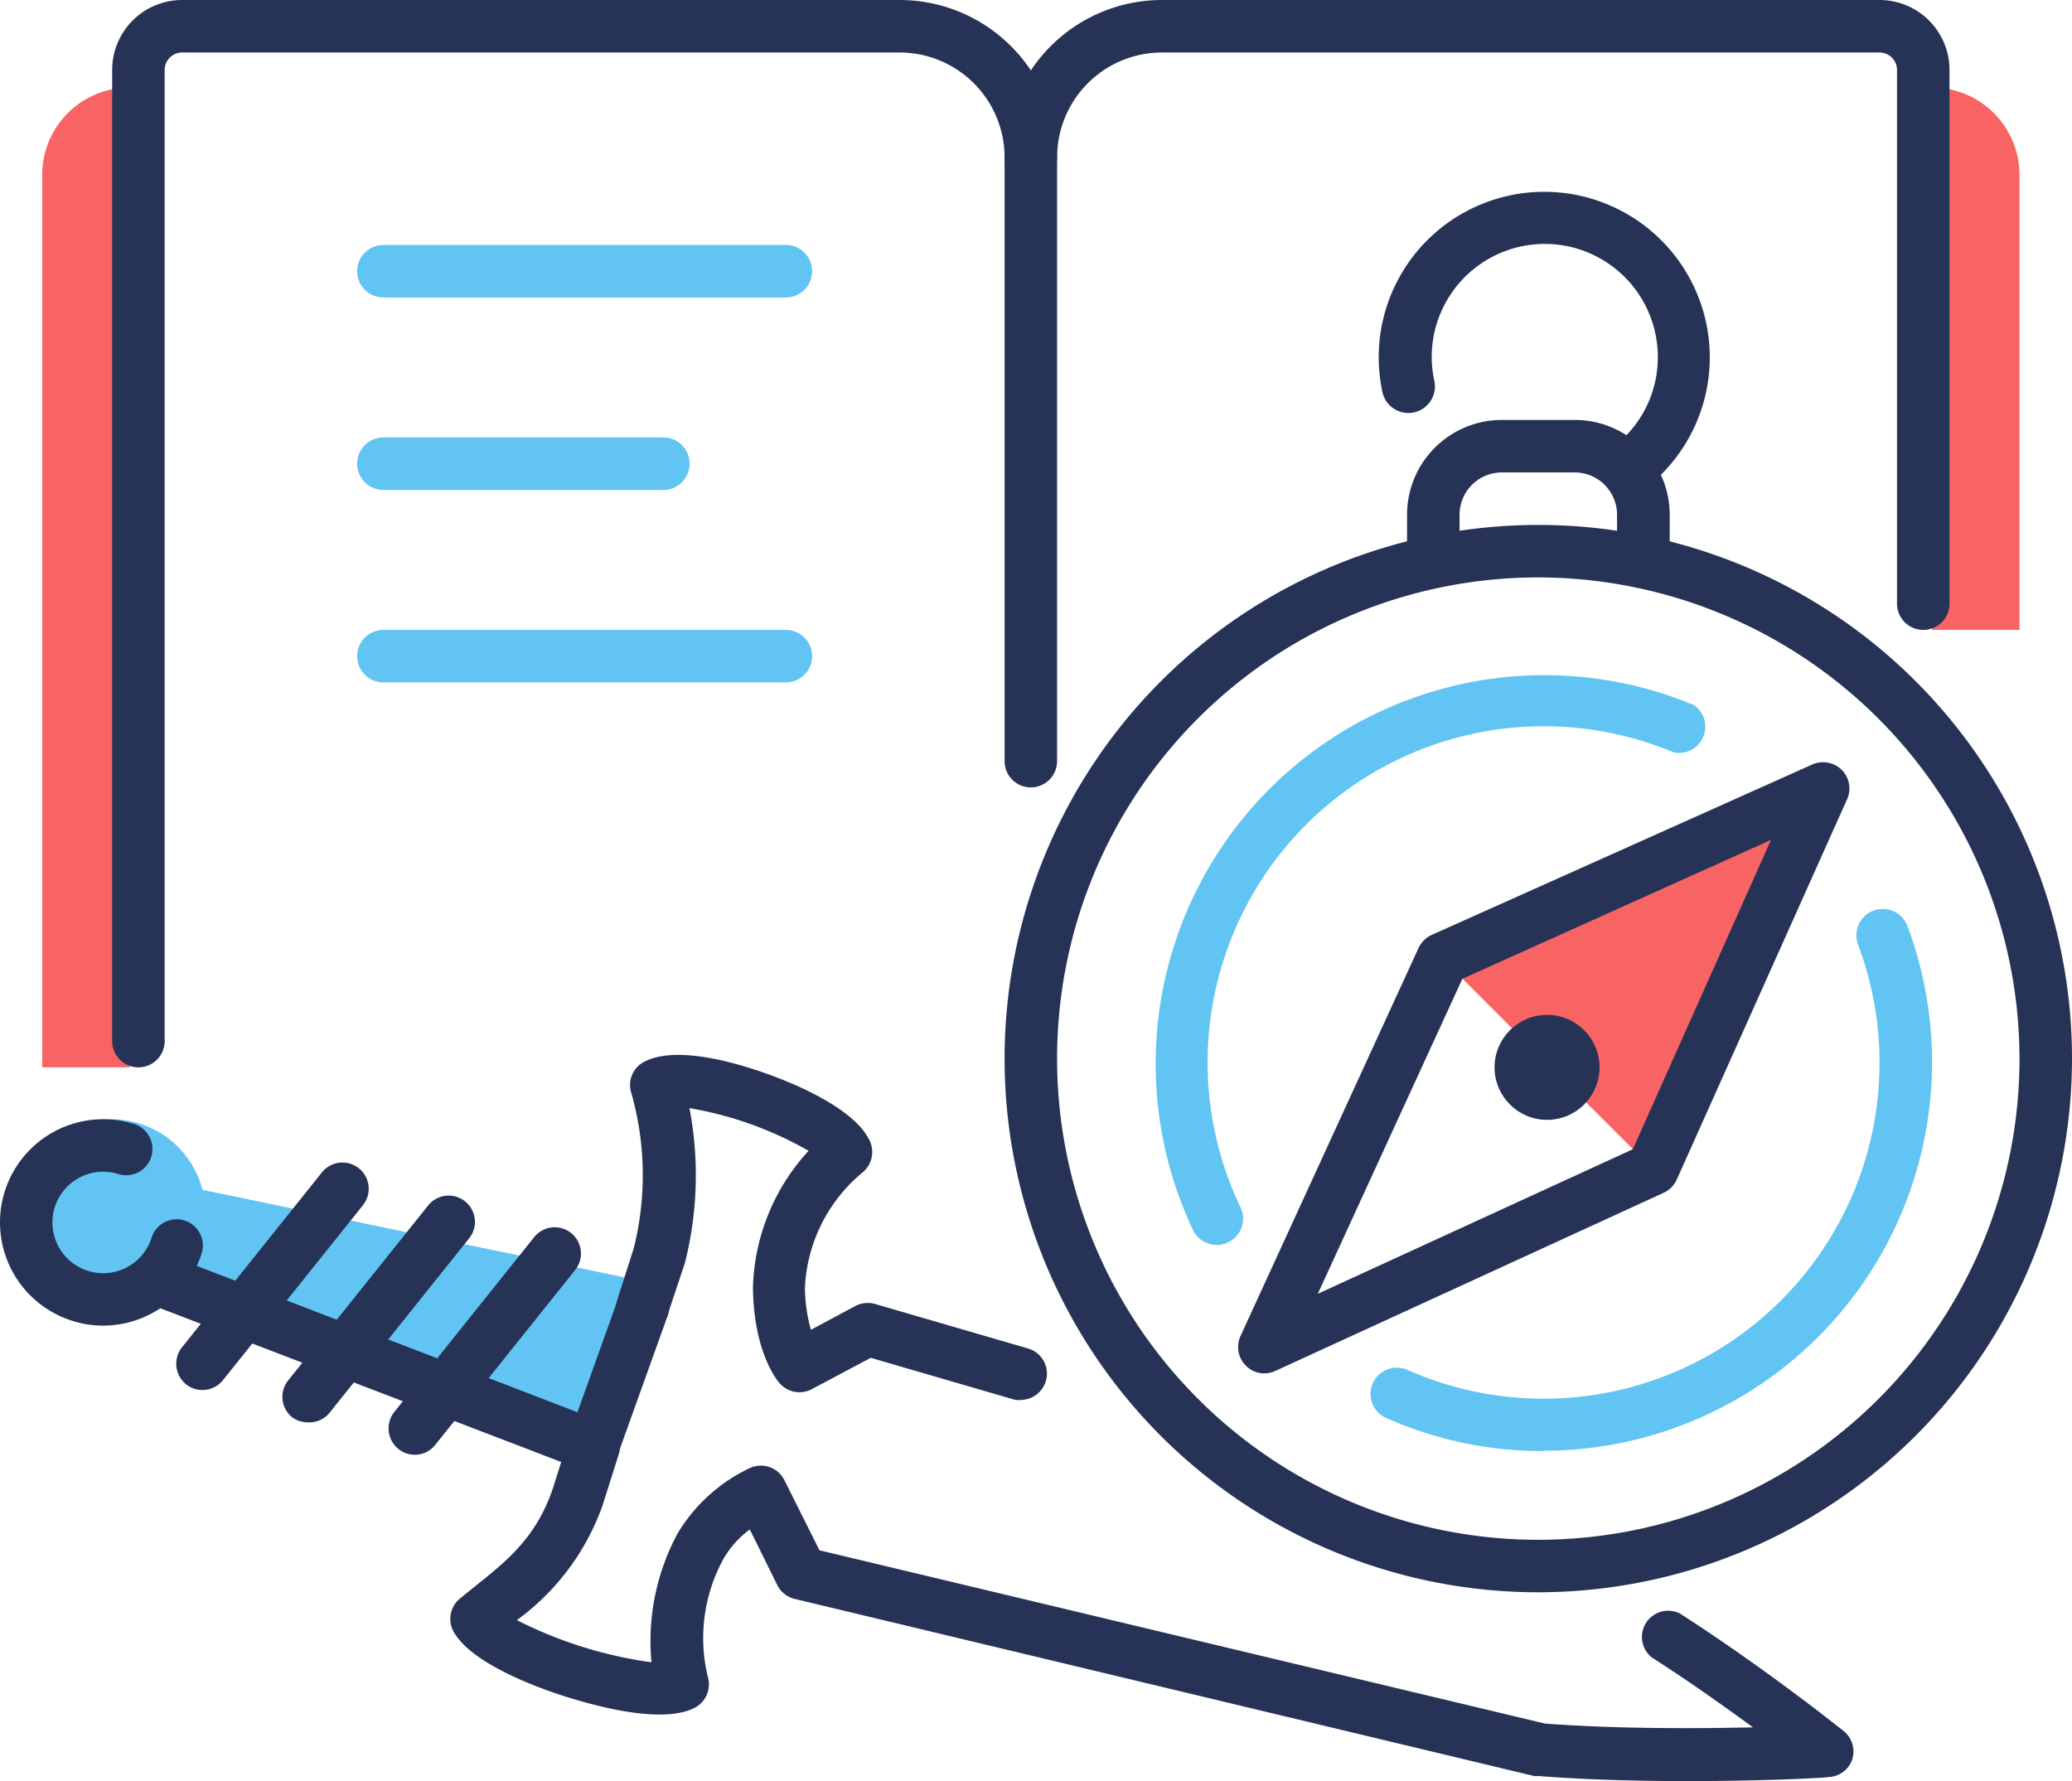 <svg xmlns="http://www.w3.org/2000/svg" viewBox="0 0 118.41 101.79"><defs><style>.cls-1{fill:#f86464;}.cls-2{fill:#61c4f2;}.cls-3{fill:#263357;}</style></defs><g id="Слой_2" data-name="Слой 2"><g id="icons"><path class="cls-1" d="M7.41,61h-5V10a5,5,0,0,1,5-5Z"/><path class="cls-1" d="M110.41,36h5V10a5,5,0,0,0-5-5Z"/><path class="cls-2" d="M44.91,17h-23a1.5,1.5,0,1,1,0-3h23a1.5,1.5,0,0,1,0,3Z"/><path class="cls-2" d="M44.91,39h-23a1.5,1.5,0,1,1,0-3h23a1.5,1.5,0,0,1,0,3Z"/><path class="cls-2" d="M37.91,28h-16a1.5,1.5,0,1,1,0-3h16a1.5,1.5,0,0,1,0,3Z"/><path class="cls-3" d="M7.91,61a1.5,1.5,0,0,1-1.5-1.5V4a4,4,0,0,1,4-4h41a9,9,0,0,1,9,9V43.5a1.5,1.5,0,0,1-3,0V9a6,6,0,0,0-6-6h-41a1,1,0,0,0-1,1V59.5A1.5,1.5,0,0,1,7.91,61Z"/><path class="cls-3" d="M109.91,36a1.5,1.5,0,0,1-1.5-1.5V4a1,1,0,0,0-1-1h-41a6,6,0,0,0-6,6,1.5,1.5,0,1,1-3,0,9,9,0,0,1,9-9h41a4,4,0,0,1,4,4V34.5A1.5,1.5,0,0,1,109.91,36Z"/><path class="cls-2" d="M37.22,73.32,11.57,68A5.37,5.37,0,0,0,1,69.45l0,.47a4.65,4.65,0,0,0,3.2,4.6,4.51,4.51,0,0,0,1.7.2,3.05,3.05,0,0,0,.52,0A5.31,5.31,0,0,0,9.9,73.42L33.7,83Z"/><path class="cls-3" d="M96.43,101.79c-2.7,0-5.73-.07-8.52-.29a1,1,0,0,1-.24,0L45.42,91.38a1.5,1.5,0,0,1-1-.79l-1.57-3.18a5.54,5.54,0,0,0-1.5,1.67,9.42,9.42,0,0,0-.9,6.75,1.51,1.51,0,0,1-.73,1.76c-1.78.94-5.4,0-7.4-.63s-5.47-2-6.41-3.73a1.51,1.51,0,0,1,.37-1.87l.79-.64c1.91-1.52,3.55-2.83,4.51-5.61l.92-2.91a1.5,1.5,0,0,1,2.86.91l-.93,2.94a13.82,13.82,0,0,1-4.89,6.54A24.14,24.14,0,0,0,37.23,95a13,13,0,0,1,1.48-7.34,9.59,9.59,0,0,1,4.12-3.75,1.5,1.5,0,0,1,2,.69l2,4,41.45,9.9c4,.31,8.65.29,11.9.22-1.6-1.17-3.63-2.62-5.79-4A1.5,1.5,0,0,1,96,92.21c5,3.22,9.18,6.58,9.36,6.72a1.51,1.51,0,0,1,.49,1.63,1.49,1.49,0,0,1-1.35,1C104.26,101.61,100.78,101.79,96.43,101.79Z"/><path class="cls-3" d="M58.44,80A1.58,1.58,0,0,1,58,80l-8.24-2.4-3.42,1.82A1.51,1.51,0,0,1,44.51,79c-.14-.17-1.45-1.8-1.48-5.45a12,12,0,0,1,3.18-7.78,20.72,20.72,0,0,0-6.81-2.44,20.39,20.39,0,0,1-.26,8.85l-1,3a1.5,1.5,0,1,1-2.86-.91l.94-2.94a17.16,17.16,0,0,0-.15-8.89,1.49,1.49,0,0,1,.73-1.75c1.78-.95,5.12,0,6.95.65,1.45.51,4.91,1.9,5.88,3.72A1.51,1.51,0,0,1,49.3,67,9.09,9.09,0,0,0,46,73.57,9.34,9.34,0,0,0,46.34,76l2.56-1.37A1.53,1.53,0,0,1,50,74.52l8.83,2.57A1.5,1.5,0,0,1,58.44,80Z"/><path class="cls-3" d="M33.93,84.16a1.71,1.71,0,0,1-.54-.1L8.83,74.64A1.5,1.5,0,0,1,9.9,71.83L33,80.71l2.3-6.42a1.5,1.5,0,1,1,2.82,1l-2.82,7.86a1.5,1.5,0,0,1-.78.86A1.52,1.52,0,0,1,33.93,84.16Z"/><path class="cls-3" d="M23.7,83.14a1.47,1.47,0,0,1-.93-.33,1.51,1.51,0,0,1-.24-2.11l8-10a1.5,1.5,0,1,1,2.34,1.88l-8,10A1.48,1.48,0,0,1,23.7,83.14Z"/><path class="cls-3" d="M17.64,81.29A1.52,1.52,0,0,1,16.7,81a1.5,1.5,0,0,1-.23-2.11l8-10a1.5,1.5,0,1,1,2.34,1.88l-8,10A1.5,1.5,0,0,1,17.64,81.29Z"/><path class="cls-3" d="M11.57,79.44a1.46,1.46,0,0,1-.94-.33A1.51,1.51,0,0,1,10.4,77l8-10a1.5,1.5,0,1,1,2.34,1.88l-8,10A1.5,1.5,0,0,1,11.57,79.44Z"/><path class="cls-3" d="M5.89,75.76a5.68,5.68,0,0,1-1.71-.26A5.89,5.89,0,0,1,7.61,64.22a1.5,1.5,0,1,1-.87,2.87,2.9,2.9,0,1,0,1.93,3.62,1.5,1.5,0,0,1,2.87.87A5.92,5.92,0,0,1,5.89,75.76Z"/><polygon class="cls-1" points="104.19 45.06 94.45 66.81 82.44 54.8 104.19 45.06"/><path class="cls-3" d="M87.91,91a30.5,30.5,0,1,1,30.5-30.5A30.53,30.53,0,0,1,87.91,91Zm0-58a27.5,27.5,0,1,0,27.5,27.5A27.54,27.54,0,0,0,87.91,33Z"/><circle class="cls-3" cx="88.41" cy="61" r="3"/><path class="cls-3" d="M72.26,78.49a1.47,1.47,0,0,1-1.06-.44,1.5,1.5,0,0,1-.31-1.69L81.07,54.17a1.54,1.54,0,0,1,.75-.74l21.75-9.74a1.52,1.52,0,0,1,1.68.31,1.5,1.5,0,0,1,.31,1.67L95.82,67.42a1.52,1.52,0,0,1-.75.75L72.88,78.35A1.51,1.51,0,0,1,72.26,78.49ZM83.57,55.94l-8.26,18,18-8.26L101.21,48Z"/><path class="cls-3" d="M93.91,33a1.5,1.5,0,0,1-1.5-1.5V29.42A2.42,2.42,0,0,0,90,27H85.83a2.42,2.42,0,0,0-2.42,2.42V31.5a1.5,1.5,0,0,1-3,0V29.42A5.42,5.42,0,0,1,85.83,24H90a5.42,5.42,0,0,1,5.42,5.42V31.5A1.5,1.5,0,0,1,93.91,33Z"/><path class="cls-3" d="M93.88,27.5a1.52,1.52,0,0,1-1-.43,1.5,1.5,0,0,1,0-2.13,6.4,6.4,0,0,0,1.86-4.54,6.46,6.46,0,0,0-12.92,0,6.32,6.32,0,0,0,.15,1.37A1.5,1.5,0,0,1,79,22.4a9.64,9.64,0,0,1-.21-2A9.46,9.46,0,1,1,95,27.05,1.48,1.48,0,0,1,93.88,27.5Z"/><path class="cls-2" d="M69.54,71.15a1.51,1.51,0,0,1-1.36-.85,22.21,22.21,0,0,1,28.63-30A1.5,1.5,0,0,1,95.65,43,19.21,19.21,0,0,0,70.89,69a1.49,1.49,0,0,1-.71,2A1.43,1.43,0,0,1,69.54,71.15Z"/><path class="cls-2" d="M88.22,82.93a22,22,0,0,1-9-1.89,1.5,1.5,0,0,1,1.21-2.75A19.2,19.2,0,0,0,106.19,54,1.5,1.5,0,0,1,109,52.91a22.21,22.21,0,0,1-20.78,30Z"/></g></g></svg>